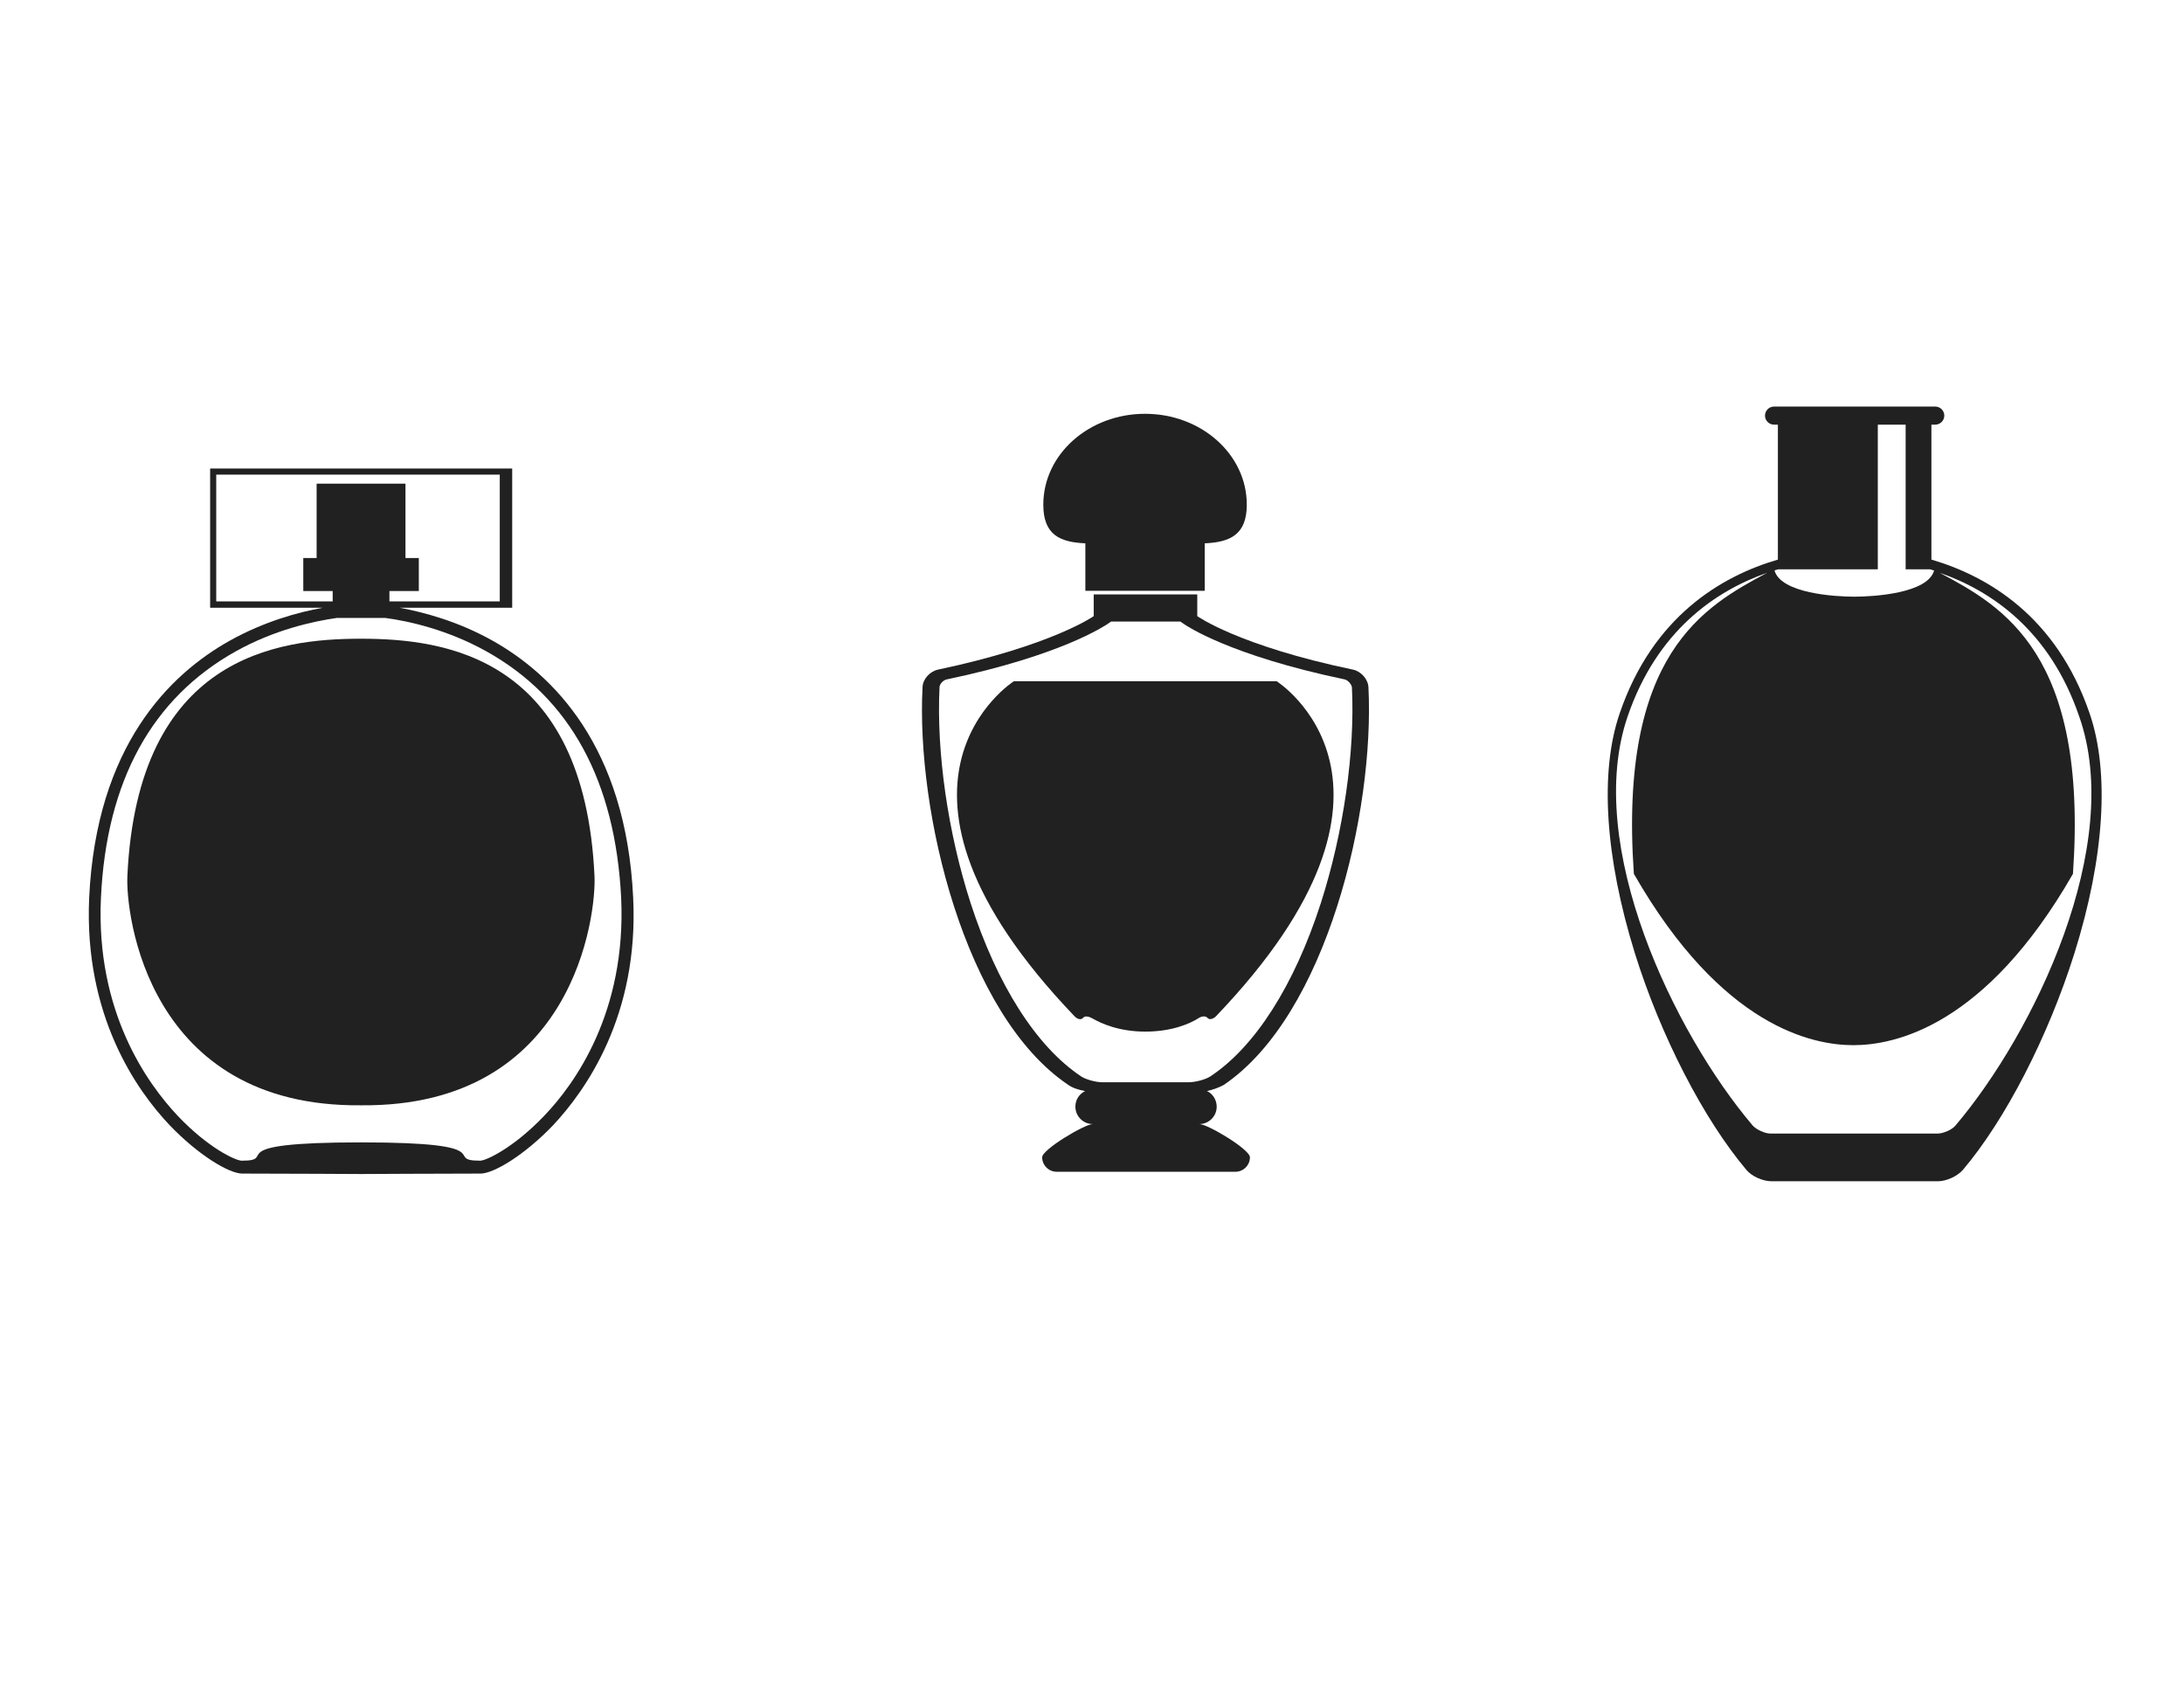 <?xml version="1.0" encoding="utf-8"?>
<!-- Generator: Adobe Illustrator 16.0.0, SVG Export Plug-In . SVG Version: 6.00 Build 0)  -->
<!DOCTYPE svg PUBLIC "-//W3C//DTD SVG 1.1//EN" "http://www.w3.org/Graphics/SVG/1.1/DTD/svg11.dtd">
<svg version="1.1" id="Layer_1" xmlns="http://www.w3.org/2000/svg" xmlns:xlink="http://www.w3.org/1999/xlink" x="0px" y="0px"
	 width="563.396px" height="436.231px" viewBox="31.104 88.762 563.396 436.231"
	 enable-background="new 31.104 88.762 563.396 436.231" xml:space="preserve">
<g id="Layer_2_1_">
</g>
<g>
	<path fill="none" d="M156.584,256.825c-10.031-5.6-20.005-7.758-26.129-8.633h-12.424c-6.125,0.816-16.098,3.034-26.13,8.633
		c-21.58,12.015-33.246,33.42-34.762,63.632c-1.4,29.337,11.84,47.944,19.889,56.284c7.815,8.165,14.873,11.49,16.449,11.49
		c9.857,0-6.767-4.723,30.737-4.723c37.095,0,20.88,4.723,30.737,4.723c1.576,0,8.633-3.266,16.448-11.49
		c7.99-8.456,21.23-26.945,19.889-56.284C189.83,290.244,178.165,268.956,156.584,256.825z M124.214,373.94
		c-55.176,0.528-60.717-49.517-60.25-59.14c2.683-56.692,38.845-61.242,60.25-61.242c21.522,0,57.625,4.551,60.25,61.242
		C184.93,324.422,179.447,374.466,124.214,373.94z"/>
	<polygon fill="none" points="116.923,241.368 109.283,241.368 109.283,232.853 112.782,232.853 112.782,213.664 135.705,213.664 
		135.705,232.853 139.145,232.853 139.145,241.368 131.505,241.368 131.505,244.051 160.026,244.051 160.026,211.214 86.77,211.214 
		86.77,244.051 116.923,244.051 	"/>
	<path fill="#212121" d="M194.438,320.341c-1.866-39.137-20.822-57.626-36.335-66.316c-8.867-4.958-17.614-7.291-23.914-8.457
		h29.046v-35.929H85.312v35.929h29.046c-6.416,1.167-15.107,3.558-23.914,8.457c-15.572,8.69-34.47,27.18-36.335,66.316
		c-1.4,30.561,12.365,49.866,20.705,58.673c7.465,7.816,15.397,12.541,18.78,12.541c9.973,0,30.737,0.115,30.737,0.115l0,0
		c0,0,20.822-0.115,30.737-0.115c3.384,0,11.315-4.724,18.782-12.541C182.072,370.208,195.954,350.903,194.438,320.341z
		 M86.77,211.214h73.256v32.72h-28.463v-2.683h7.583v-8.515h-3.441v-19.189h-22.922v19.189h-3.441v8.515h7.583v2.683H86.885v-32.72
		H86.77z M171.399,376.74c-7.815,8.165-14.873,11.491-16.448,11.491c-9.857,0,6.416-4.725-30.737-4.725
		c-37.503,0-20.881,4.725-30.737,4.725c-1.576,0-8.632-3.267-16.449-11.491c-7.99-8.457-21.23-26.946-19.889-56.284
		c1.4-30.212,13.182-51.559,34.762-63.633c10.032-5.599,20.005-7.757,26.13-8.633h12.423c6.124,0.816,16.098,3.034,26.129,8.633
		c21.58,12.014,33.246,33.42,34.761,63.633C192.688,349.853,179.447,368.4,171.399,376.74z"/>
	<path fill="#212121" d="M124.214,253.558c-21.522,0-57.625,4.551-60.25,61.242c-0.468,9.624,5.074,59.666,60.25,59.14
		c55.234,0.528,60.717-49.517,60.25-59.14C181.839,258.108,145.736,253.558,124.214,253.558z"/>
</g>
<g>
	<path fill="#212121" d="M311.088,228.946v12.248h30.796v-12.248c6.533-0.292,10.849-2.217,10.849-9.974
		c0-13.006-11.78-23.447-26.247-23.447c-14.463,0-26.245,10.44-26.245,23.447C300.24,226.787,304.554,228.652,311.088,228.946z"/>
	<path fill="#212121" d="M384.111,266.04c-0.116-2.042-1.867-4.025-3.909-4.491c-29.629-6.183-40.244-13.823-40.244-13.823v-5.599
		h-13.357h-13.356v5.599c0,0-10.674,7.582-40.245,13.823c-2.042,0.466-3.85,2.449-3.909,4.491
		c-1.691,32.137,10.848,84.688,37.62,102.651c1.05,0.761,2.683,1.285,4.315,1.575c-1.516,0.758-2.508,2.217-2.508,4.024
		c0,2.448,1.983,4.491,4.49,4.491c-2.041,0-13.064,6.534-13.064,8.574c0,2.041,1.691,3.732,3.733,3.732h46.137
		c2.041,0,3.732-1.691,3.732-3.732c0-2.04-10.908-8.574-13.065-8.574c2.449,0,4.49-1.984,4.49-4.491c0-1.749-1.05-3.385-2.507-4.024
		c1.574-0.349,3.149-0.934,4.316-1.575C373.32,350.728,385.745,298.177,384.111,266.04z M337.742,367.992h-22.338
		c-1.69,0-4.316-0.76-5.424-1.517c-11.606-7.757-21.638-23.623-28.463-44.619c-5.891-18.198-8.865-39.019-8.05-55.759
		c0-0.817,0.933-1.866,1.866-2.042c29.805-6.24,40.827-13.939,41.294-14.174l1.109-0.758h17.848l1.106,0.758
		c0.468,0.292,11.491,7.933,41.295,14.174c0.816,0.175,1.75,1.225,1.866,2.042c0.817,16.623-2.158,37.445-8.048,55.759
		c-6.824,21.113-16.914,36.979-28.462,44.619C342,367.351,339.376,367.992,337.742,367.992z"/>
	<path fill="#212121" d="M360.431,264.523h-33.888h-33.887c0,0-41.818,26.421,15.69,86.495c0.758,0.759,1.69,0.935,2.158,0.35
		c0.466-0.582,1.517-0.35,2.333,0.118c2.218,1.283,6.826,3.439,13.706,3.439c6.882,0,11.49-2.041,13.707-3.439
		c0.815-0.583,1.866-0.644,2.333-0.118c0.465,0.585,1.399,0.35,2.157-0.35C402.251,290.943,360.431,264.523,360.431,264.523z"/>
</g>
<g>
	<path fill="none" d="M489.797,235.711c-0.292,0.058-0.584,0.233-0.992,0.291c1.633,5.949,15.688,6.766,20.591,6.766
		c4.899,0,18.895-0.817,20.589-6.766c-0.293-0.058-0.585-0.233-0.993-0.291h-6.298h-7.173H489.797z"/>
	<path fill="none" d="M567.777,273.68c-7.583-22.221-22.747-32.486-36.044-37.152c16.271,8.691,38.379,20.88,34.41,77.69
		c-22.746,39.72-46.311,44.21-56.634,44.21c-10.382,0-33.944-4.608-56.635-44.21c-3.965-56.81,18.083-69,34.412-77.69
		c-13.357,4.667-28.461,14.873-36.044,37.152c-11.314,33.188,11.957,81.538,32.312,105.51c0.875,1.051,3.091,2.042,4.607,2.042
		h42.811c1.517,0,3.616-0.991,4.608-2.042C555.879,355.218,579.15,306.867,567.777,273.68z"/>
	<path fill="#212121" d="M570.168,272.863c-8.574-25.08-26.304-35.461-40.827-39.719v-34.819h0.992c1.282,0,2.331-1.05,2.331-2.333
		c0-1.282-1.05-2.333-2.331-2.333h-41.587c-1.285,0-2.332,1.051-2.332,2.333c0,1.285,1.049,2.333,2.332,2.333h0.991v34.819
		c-14.582,4.258-32.312,14.698-40.828,39.719c-5.19,15.165-3.733,37.095,3.909,61.767c6.707,21.522,17.788,42.929,28.811,55.992
		c1.343,1.634,4.199,2.917,6.474,2.917h42.87c2.274,0,5.017-1.283,6.475-2.917c11.023-13.005,22.047-34.47,28.813-55.992
		C573.961,310.017,575.36,288.028,570.168,272.863z M522.692,198.325v37.329h6.357c0.292,0.058,0.584,0.232,0.992,0.291
		c-1.634,5.949-15.691,6.766-20.59,6.766c-4.9,0-18.898-0.817-20.591-6.766c0.292-0.06,0.584-0.233,0.991-0.291h25.664v-37.329
		H522.692L522.692,198.325z M535.523,379.189c-0.877,1.051-3.091,2.042-4.609,2.042H487.87c-1.516,0-3.616-0.991-4.607-2.042
		c-20.355-23.972-43.626-72.324-32.312-105.51c7.582-22.221,22.747-32.486,36.045-37.152c-16.272,8.691-38.378,20.88-34.412,77.69
		c22.748,39.72,46.311,44.21,56.634,44.21c10.383,0,33.946-4.608,56.635-44.21c3.965-56.81-18.081-69-34.412-77.69
		c13.356,4.667,28.463,14.873,36.045,37.152C579.15,306.867,555.879,355.218,535.523,379.189z"/>
</g>
</svg>
